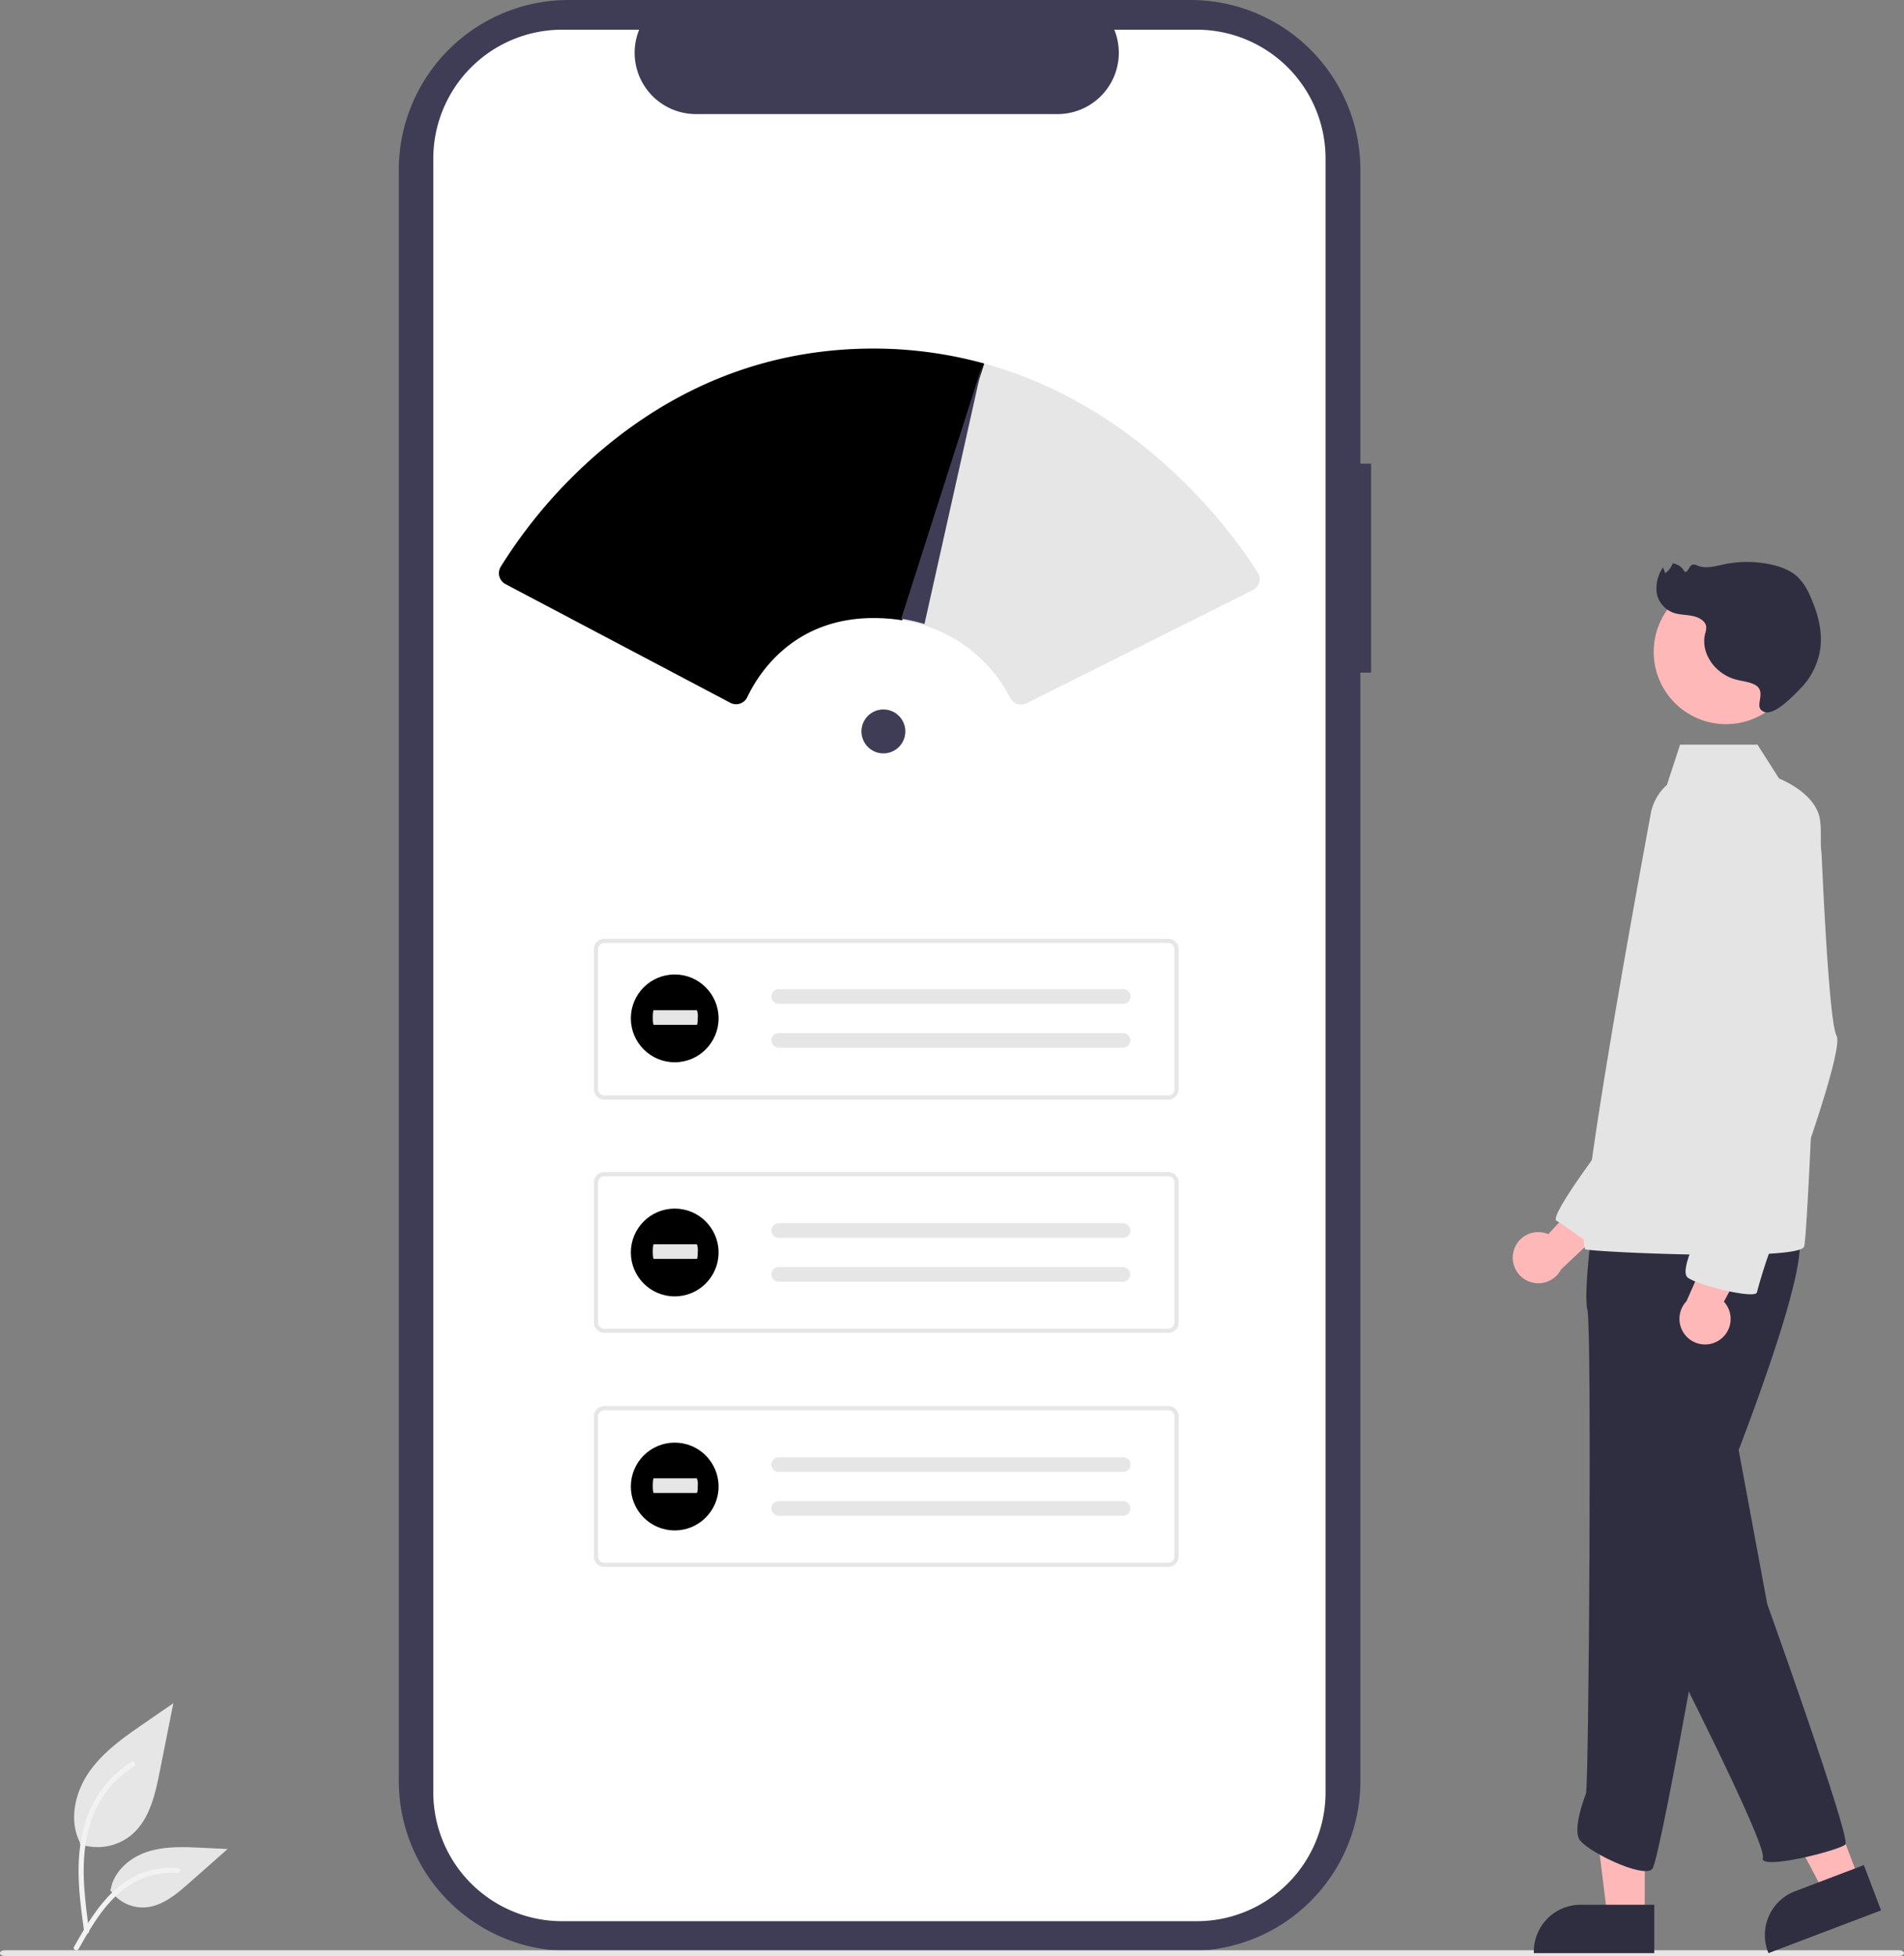 <svg xmlns="http://www.w3.org/2000/svg" viewBox="0 0 693.97 712.57">
	<rect x="0" y="0" width="693.97" height="712.57" fill="#808080" stroke="none"/>
	<path fill="#3f3d56" d="M499.74 168.9h-3.9V61.9A61.91 61.91 0 0 0 433.93 0H207.28a61.91 61.91 0 0 0-61.92 61.91V648.8a61.91 61.91 0 0 0 61.92 61.91h226.65a61.91 61.91 0 0 0 61.91-61.91V245.04h3.9Z" data-name="Path 968" />
	<path fill="#fff" d="M483.14 57.77v595.17a46.96 46.96 0 0 1-46.94 46.95H204.9a46.97 46.97 0 0 1-46.97-46.95V57.77a46.97 46.97 0 0 1 46.97-46.95h28.06a22.33 22.33 0 0 0 20.65 30.74h131.87a22.33 22.33 0 0 0 20.66-30.74h30.05a46.96 46.96 0 0 1 46.95 46.94Z" data-name="Path 969" />
	<path fill="#e6e6e6" d="M425.81 400.6H220.27a3.81 3.81 0 0 1-3.8-3.81v-50.98a3.81 3.81 0 0 1 3.8-3.81h205.54a3.81 3.81 0 0 1 3.8 3.8v51a3.81 3.81 0 0 1-3.8 3.8Zm-205.54-57.08a2.29 2.29 0 0 0-2.28 2.29v50.98a2.29 2.29 0 0 0 2.28 2.28h205.54a2.29 2.29 0 0 0 2.28-2.28v-50.98a2.29 2.29 0 0 0-2.28-2.29Z" data-name="Path 39" />
	<path fill="#e6e6e6" d="M283.84 360.36a2.66 2.66 0 0 0 0 5.33h125.6a2.67 2.67 0 0 0 .2-5.33H283.84Z" data-name="Path 40" />
	<path fill="#e6e6e6" d="M283.84 376.34a2.66 2.66 0 0 0 0 5.33h125.6a2.67 2.67 0 0 0 .2-5.32H283.84Z" data-name="Path 41" />
	<path fill="#e6e6e6" d="M425.81 485.58H220.27a3.81 3.81 0 0 1-3.8-3.81v-50.98a3.81 3.81 0 0 1 3.8-3.81h205.54a3.81 3.81 0 0 1 3.8 3.8v51a3.81 3.81 0 0 1-3.8 3.8ZM220.27 428.5a2.29 2.29 0 0 0-2.28 2.29v50.98a2.29 2.29 0 0 0 2.28 2.28h205.54a2.29 2.29 0 0 0 2.28-2.28V430.8a2.29 2.29 0 0 0-2.28-2.29Z" data-name="Path 42" />
	<path fill="#e6e6e6" d="M283.84 445.62a2.66 2.66 0 0 0 0 5.33h125.6a2.67 2.67 0 0 0 .09-5.33h-125.7Z" data-name="Path 43" />
	<path fill="#e6e6e6" d="M283.84 461.6a2.66 2.66 0 0 0 0 5.33h125.6a2.67 2.67 0 0 0 .09-5.32h-125.7Z" data-name="Path 44" />
	<path fill="#e6e6e6" d="M425.81 570.83H220.27a3.81 3.81 0 0 1-3.8-3.8v-50.99a3.81 3.81 0 0 1 3.8-3.8h205.54a3.81 3.81 0 0 1 3.8 3.8v50.99a3.81 3.81 0 0 1-3.8 3.8Zm-205.54-57.07a2.29 2.29 0 0 0-2.28 2.28v50.99a2.29 2.29 0 0 0 2.28 2.28h205.54a2.29 2.29 0 0 0 2.28-2.28v-50.99a2.29 2.29 0 0 0-2.28-2.28Z" data-name="Path 39-2" />
	<path fill="#e6e6e6" d="M283.84 530.88a2.66 2.66 0 1 0 0 5.33h125.6a2.67 2.67 0 0 0 .2-5.33H283.84Z" data-name="Path 40-2" />
	<path fill="#e6e6e6" d="M283.84 546.86a2.66 2.66 0 0 0 0 5.33h125.6a2.67 2.67 0 0 0 .2-5.32H283.84Z" data-name="Path 41-2" />
	<path fill="#e6e6e6" d="M692.16 712.57H1.8c-1 0-1.81-.46-1.81-1.04s.81-1.05 1.81-1.05h690.35c1 0 1.81.47 1.81 1.05s-.81 1.04-1.81 1.04Z" data-name="Path 970" />
	<g data-name="Group 58">
		<path fill="#e6e6e6" d="M29.07 671.8a19.47 19.47 0 0 0 18.8-3.3c6.6-5.53 8.66-14.64 10.34-23.07l4.97-24.95-10.4 7.17c-7.49 5.15-15.14 10.47-20.32 17.93s-7.44 17.65-3.28 25.73" data-name="Path 438" />
		<path fill="#f2f2f2" d="M30.68 703.75c-1.31-9.55-2.66-19.21-1.74-28.85.82-8.57 3.43-16.93 8.75-23.8a39.57 39.57 0 0 1 10.15-9.2c1.02-.63 1.95.97.94 1.61a37.62 37.62 0 0 0-14.88 17.96c-3.24 8.24-3.76 17.22-3.2 25.98a219 219 0 0 0 1.77 15.8.96.96 0 0 1-.65 1.15.94.94 0 0 1-1.14-.65Z" data-name="Path 439" />
		<path fill="#e6e6e6" d="M40.1 688.44a14.34 14.34 0 0 0 12.5 6.44c6.32-.3 11.6-4.71 16.34-8.9l14.03-12.39-9.29-.44c-6.68-.32-13.53-.62-19.9 1.44s-12.23 7.02-13.39 13.6" data-name="Path 442" />
		<path fill="#f2f2f2" d="M26.98 709.23c6.3-11.16 13.61-23.55 26.68-27.52a29.78 29.78 0 0 1 11.23-1.16c1.19.1.89 1.94-.3 1.84a27.66 27.66 0 0 0-17.92 4.74c-5.05 3.44-8.98 8.22-12.3 13.29-2.05 3.1-3.87 6.34-5.7 9.57-.58 1.03-2.28.29-1.7-.76Z" data-name="Path 443" />
	</g>
	<g data-name="Group 59">
		<circle cx="245.92" cy="370.99" r="15.99" />
		<path fill="#e6e6e6" d="M238.26 368c-.18 0-.33 1.2-.33 2.66s.15 2.67.33 2.67h15.72c.19.02.34-1.15.34-2.62a5.94 5.94 0 0 0-.33-2.71h-15.73Z" data-name="Path 40-3" />
	</g>
	<g data-name="Group 60">
		<circle cx="245.92" cy="456.28" r="15.99" data-name="Ellipse 5-2" />
		<path fill="#e6e6e6" d="M238.26 453.3c-.18 0-.33 1.18-.33 2.66s.15 2.66.33 2.66h15.72c.19.02.34-1.15.34-2.62a5.94 5.94 0 0 0-.33-2.7h-15.73Z" data-name="Path 40-4" />
	</g>
	<g data-name="Group 61">
		<circle cx="245.92" cy="541.54" r="15.99" data-name="Ellipse 5-3" />
		<path fill="#e6e6e6" d="M238.26 538.55c-.18 0-.33 1.2-.33 2.66s.15 2.67.33 2.67h15.72c.19.02.34-1.15.34-2.62a5.94 5.94 0 0 0-.33-2.7h-15.73Z" data-name="Path 40-5" />
	</g>
	<path fill="#e6e6e6" d="M372.19 256.67a4.49 4.49 0 0 1-4.02-2.45 52.87 52.87 0 0 0-31.37-26.41 60 60 0 0 0-8.4-1.9l-.59-.1 29.92-93.54.51.02c58.13 15.8 91.38 62.38 100.2 76.28a4.5 4.5 0 0 1-1.8 6.42l-82.43 41.2a4.5 4.5 0 0 1-2.02.48Z" />
	<path fill="#feb8b8" d="M551.62 456a9.28 9.28 0 0 1 12.71-6.39l22.29-24.3 4.16 16.62-21.8 20.52a9.33 9.33 0 0 1-17.36-6.46Z" data-name="Path 2881" />
	<path fill="#feb8b8" d="M599.48 698.33h-13.61l-6.48-52.52h20.1Z" data-name="Path 2882" />
	<path fill="#2f2e41" d="M602.95 693.89h-26.81a17.09 17.09 0 0 0-17.09 17.08v.56h43.9Z" data-name="Path 2883" />
	<path fill="#feb8b8" d="m677.67 684.84-12.73 4.83-24.7-46.8 18.8-7.13Z" data-name="Path 2884" />
	<path fill="#2f2e41" d="m679.34 679.45-25.07 9.52a17.09 17.09 0 0 0-9.9 22.04l.2.52 41.04-15.58Z" data-name="Path 2885" />
	<path fill="#2f2e41" d="m632.85 523.65 11.28 60.71s30.63 85.43 28.48 87.58-31.7 9.67-30.09 4.83-35.46-77.36-35.46-77.36Z" data-name="Path 2886" />
	<path fill="#e4e4e4" d="M587.1 413.32s-22.78 29.77-19.8 31.4 14.55 10.23 14.55 10.23l11.76-32.28Z" data-name="Path 2887" />
	<path fill="#2f2e41" d="M580.73 443.37s-3.76 27.94-2.14 33.85.53 173.54-.54 176.23-4.3 11.82-2.69 16.12 23.64 15.04 26.87 11.28 26.86-140.77 26.86-140.77 33.31-82.74 25.8-90.8-74.16-5.91-74.16-5.91Z" data-name="Path 2888" />
	<circle cx="629.07" cy="237.48" r="26.33" fill="#feb8b8" data-name="Ellipse 542" />
	<path fill="#e4e4e4" d="M601.56 296.98a18.66 18.66 0 0 1 6-11.04l4.8-14.67h28.21l7.86 12.33c8.5 3.66 14.8 9.47 15.04 16.31 1.3 4.55-4.3 148.83-5.9 154.2-.48 1.57-6.9 2.4-15.94 2.78-8.29.33-18.76.29-28.81.05-16.65-.38-32.17-1.27-34.78-1.75-5.9-1.08 22.94-154.82 23.52-158.2Z" data-name="Path 2890" />
	<path fill="#feb8b8" d="M626.5 488.31a9.28 9.28 0 0 0 1.83-14.1l15.57-29.06-17.06 1.56-12.17 27.35a9.33 9.33 0 0 0 11.83 14.25Z" data-name="Path 2891" />
	<path fill="#e4e4e4" d="M629.09 281.11s-24.71 10.2-15.58 36 19.34 56.41 19.34 56.41-12.9 69.31-12.9 72-8.05 17.2-4.83 19.88 24.72 8.06 25.25 5.38a181.72 181.72 0 0 1 5.91-18.27c1.08-2.15 26.33-69.31 23.1-75.22-2.37-4.35-4.45-44.2-5.39-64.94a34.1 34.1 0 0 0-17.78-28.71c-5-2.67-10.83-4.1-17.12-2.53Z" data-name="Path 2893" />
	<path fill="#2f2e41" d="M639.2 249.25c-2-.92-4.31-1.11-6.47-1.69-7.74-2.05-12.92-9.69-11.27-16.6a7.48 7.48 0 0 0 .41-2.73c-.29-2.05-2.69-3.37-4.99-3.84s-4.74-.4-6.94-1.16a9.39 9.39 0 0 1-6.13-7.36 13.67 13.67 0 0 1 2.32-9.17l.83 2.09a7.77 7.77 0 0 0 2.72-3.55 5.5 5.5 0 0 1 4.26 3c1.33.68 1.52-2.14 3-2.56a2.94 2.94 0 0 1 1.84.4c2.96 1.21 6.41.18 9.6-.5a41.22 41.22 0 0 1 16.77 0c3.66.75 7.29 2.08 9.9 4.45a20.35 20.35 0 0 1 4.64 6.96c2.82 6.18 4.67 12.87 3.75 19.47a26.05 26.05 0 0 1-7.44 14.6c-2.12 2.14-9.05 9.6-12.85 8.32-4.78-1.6 1.68-7.53-3.95-10.13Z" data-name="Path 2800" />
	<circle cx="321.98" cy="266.46" r="8" fill="#3f3d56" />
	<path d="M268.3 256.55a4.5 4.5 0 0 1-2.1-.52l-81.96-43.24a4.5 4.5 0 0 1-1.74-6.32 181.67 181.67 0 0 1 40.99-45.98c28.3-22.43 60.5-33.68 95.68-33.5a151.88 151.88 0 0 1 39.06 5.3l.5.13-29.92 93.54-.42-.06a66.68 66.68 0 0 0-8.14-.72c-30.45-.86-43.65 19.88-47.91 28.83a4.41 4.41 0 0 1-2.62 2.3 4.53 4.53 0 0 1-1.43.24Z" />
	<path fill="#3f3d56" d="m358.1 132.77-21.15 94.56a60.38 60.38 0 0 0-8.48-1.92l29.63-92.64Z" />
</svg>
